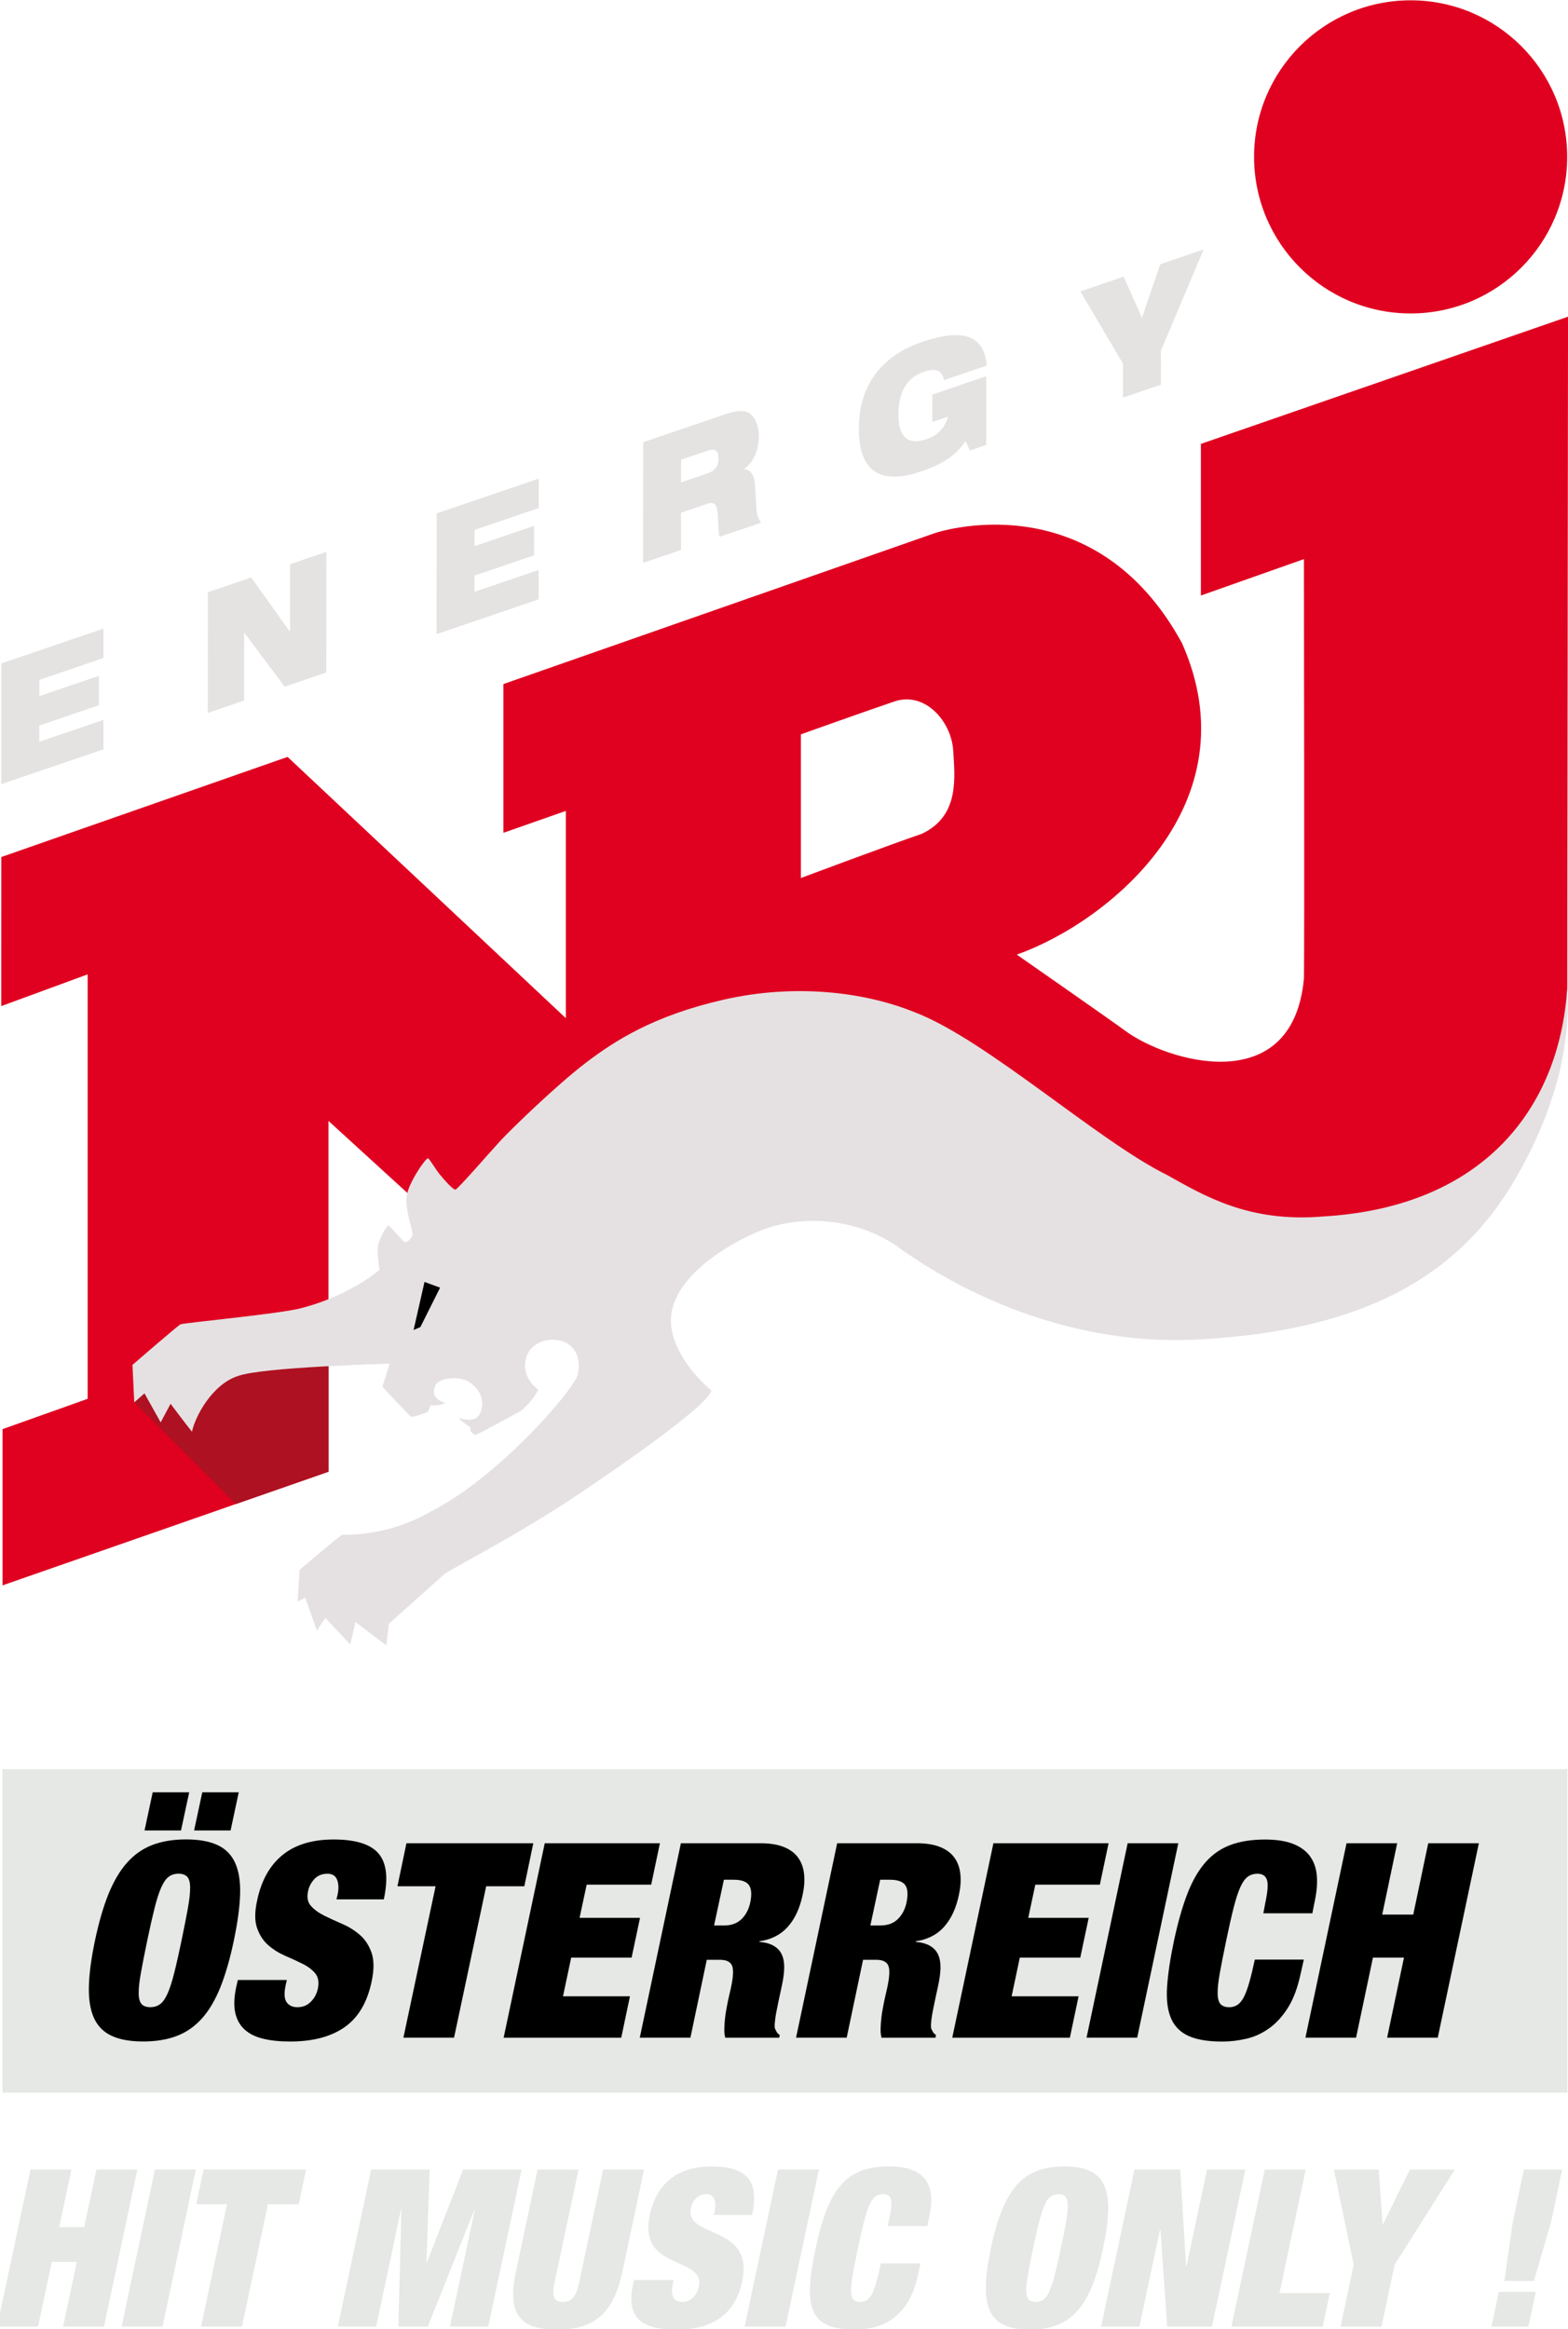<svg version="1.1" viewBox="0 0 150.06 222.89" xmlns="http://www.w3.org/2000/svg">
 <g transform="translate(-283.26 1492.8)">
  <rect class="st1" x="283.5" y="-1323.5" width="149.76" height="30.95" fill="#e5e8e4" stroke-width=".265"/>
  <g transform="matrix(.945 0 0 .945 2189.6 -1356.6)" fill="#e5e8e4" stroke-width=".28">
   <path class="st1" d="m-2014.2 75.562h4.142l-1.241 5.836h2.537l1.241-5.836h4.142l-3.38 15.902h-4.142l1.392-6.546h-2.537l-1.392 6.546h-4.142z"/>
   <path class="st1" d="m-2001.6 75.562h4.142l-3.376 15.902h-4.142z"/>
   <path class="st1" d="m-1994.3 79.085h-3.118l0.747-3.52h10.379l-0.747 3.52h-3.119l-2.629 12.382h-4.142z"/>
   <path class="st1" d="m-1979.7 75.562h5.924l-0.331 9.422h0.044l3.671-9.422h5.924l-3.376 15.902h-3.877l2.518-11.852h-0.041l-4.72 11.852h-2.986l0.313-11.852h-0.044l-2.518 11.852h-3.877z"/>
   <path class="st1" d="m-1958.7 75.562-2.437 11.472c-0.328 1.535 0.055 1.937 0.836 1.937 0.78 0 1.333-0.401 1.657-1.937l2.437-11.472h4.142l-2.213 10.423c-0.946 4.455-3.148 5.791-6.62 5.791-3.476 0-5.107-1.333-4.16-5.791l2.213-10.423z"/>
   <path class="st1" d="m-1945 80.153 0.081-0.379c0.199-0.935-0.015-1.716-0.817-1.716-0.891 0-1.44 0.692-1.587 1.403-0.67 3.14 6.428 1.605 5.195 7.419-0.718 3.384-3.023 4.9-6.675 4.9-3.431 0-5.096-1.178-4.396-4.473l0.118-0.56h4.01l-0.081 0.379c-0.287 1.359 0.166 1.848 0.965 1.848 0.847 0 1.476-0.67 1.664-1.539 0.666-3.14-6.167-1.579-4.97-7.216 0.681-3.207 2.769-4.967 6.266-4.967 3.608 0 4.83 1.495 4.105 4.9z"/>
   <path class="st1" d="m-1938.5 75.562h4.142l-3.38 15.902h-4.142z"/>
   <path class="st1" d="m-1927.2 80.396c0.383-1.8 0.162-2.338-0.641-2.338-1.27 0-1.649 1.16-2.563 5.456-0.913 4.3-1.027 5.456 0.243 5.456 1.027 0 1.44-0.895 2.077-3.899h4.006l-0.25 1.178c-0.946 4.455-3.777 5.523-6.428 5.523-4.657 0-5.184-2.338-3.925-8.262 1.292-6.082 3.137-8.266 7.437-8.266 3.741 0 4.727 1.959 4.076 5.037l-0.213 1.001h-4.01z"/>
   <path class="st1" d="m-1909.5 75.249c4.23 0 5.188 2.32 3.925 8.266-1.263 5.946-3.203 8.262-7.437 8.262-4.23 0-5.188-2.316-3.925-8.262 1.263-5.946 3.203-8.266 7.437-8.266zm-2.916 13.726c1.27 0 1.649-1.16 2.562-5.456 0.913-4.3 1.027-5.456-0.243-5.456s-1.649 1.16-2.562 5.456c-0.913 4.297-1.024 5.456 0.243 5.456z"/>
   <path class="st1" d="m-1902.4 75.562h4.632l0.593 9.801h0.044l2.08-9.801h3.877l-3.376 15.902h-4.543l-0.674-9.823h-0.048l-2.084 9.823h-3.877z"/>
   <path class="st1" d="m-1889.2 75.562h4.142l-2.662 12.514h5.099l-0.718 3.387h-9.245z"/>
   <path class="st1" d="m-1880.2 85.204-2.006-9.643h4.543l0.383 5.545h0.044l2.739-5.545h4.543l-6.104 9.643-1.325 6.263h-4.146z"/>
   <path class="st1" d="m-1865.5 87.947h3.744l-0.747 3.52h-3.744zm1.41-7.062 1.13-5.324h3.873l-1.127 5.324-1.738 5.968h-2.986z"/>
  </g>
  <g transform="matrix(3.885 0 0 3.885 183.63 -1526.9)" stroke-width=".068">
   <path class="st2" d="m55.227 19.711v3.735l2.538-0.897s0.017 9.819 0 10.332c-0.276 2.992-3.4 2.038-4.416 1.276-0.317-0.235-2.657-1.866-2.657-1.866 2.272-0.806 5.827-3.716 4.069-7.673-2.2-4.031-6.083-2.711-6.083-2.711l-10.633 3.72v3.664l1.539-0.54v5.106l-6.855-6.436-7.052 2.466-1e-3 3.672 2.128-0.782v10.455l-2.097 0.747v3.848l8.029-2.799v-8.641l4.408 4.024 11.329-3.006s1.5 1.192 2.616 2.001c1.92 1.394 4.237 1.699 6.838 0.993 2.857-0.775 5.325-3.303 5.325-6.986 0-1.315 0.019-16.835 0.019-16.835zm-6.874 9.604c-0.754 0.257-2.98 1.089-2.98 1.089v-3.539s1.538-0.549 2.302-0.809c0.752-0.257 1.411 0.488 1.452 1.22 0.037 0.653 0.16 1.6-0.774 2.039zm12.041-12.817c2.129 0 3.856-1.727 3.856-3.857 0-2.129-1.727-3.856-3.856-3.856-2.13 0-3.857 1.727-3.857 3.856 1e-3 2.131 1.727 3.857 3.857 3.857z" fill="#e00020"/>
   <polygon class="st3" points="33.737 45.028 31.454 45.824 28.952 43.319 29.18 42.294 33.737 42.087" fill="#ae1121"/>
   <path class="st4" d="m64.25 33.13c-0.196 2.952-2.069 5.376-6.001 5.61-1.841 0.158-2.937-0.509-3.85-1.018-1.699-0.835-4.454-3.334-6.217-4.01-1.253-0.509-2.964-0.708-4.705-0.313-1.741 0.397-2.695 1.019-3.405 1.559-0.708 0.539-1.832 1.628-2.102 1.92-0.269 0.292-1.049 1.193-1.105 1.201-0.057 0.01-0.274-0.236-0.382-0.368-0.107-0.13-0.253-0.385-0.296-0.406-0.075 0.021-0.492 0.626-0.527 0.948-0.035 0.323 0.143 0.801 0.147 0.911 5e-3 0.11-0.128 0.207-0.177 0.212-0.051 4e-3 -0.376-0.418-0.42-0.409-0.042 9e-3 -0.195 0.275-0.244 0.453-0.048 0.179 0.026 0.636 0.026 0.636-0.412 0.349-1.118 0.732-1.915 0.94-0.495 0.139-2.916 0.366-2.985 0.401-0.07 0.034-1.184 1-1.184 1l0.044 0.923 0.252-0.222 0.399 0.715 0.244-0.459s0.344 0.462 0.527 0.689c0.078-0.378 0.496-1.163 1.128-1.371 0.6-0.222 3.639-0.3 3.734-0.308-8e-3 0.086-0.166 0.539-0.166 0.565 0 0.025 0.666 0.727 0.705 0.745 0.04 0.017 0.37-0.095 0.397-0.118 0.026-0.021 0.061-0.087 0.074-0.161 0.021 0 0.249 0.013 0.365-0.061-0.309-0.096-0.313-0.279-0.235-0.445 0.078-0.164 0.57-0.234 0.826-0.07 0.258 0.166 0.4 0.449 0.275 0.758-0.109 0.269-0.452 0.144-0.531 0.13 0.025 0.053 0.273 0.209 0.283 0.231 9e-3 0.022 5e-3 0.083 5e-3 0.083s0.073 0.103 0.121 0.1c0.048-4e-3 1.062-0.553 1.136-0.605 0.075-0.052 0.28-0.258 0.415-0.508 0 0-0.348-0.23-0.327-0.635 0.022-0.405 0.383-0.64 0.788-0.589 0.405 0.053 0.618 0.405 0.505 0.862-0.091 0.366-1.955 2.529-3.621 3.365-1.097 0.637-2.112 0.558-2.173 0.571s-1.054 0.865-1.054 0.865l-0.048 0.779 0.188-0.095 0.287 0.809 0.208-0.312 0.614 0.652 0.13-0.549 0.758 0.575s0.039-0.288 0.065-0.535c0.104-0.093 1.24-1.11 1.358-1.215 0.118-0.106 1.788-0.954 3.252-1.934 1.676-1.123 3.304-2.311 3.33-2.599-0.209-0.17-1.018-0.927-0.993-1.763 0.027-0.836 0.98-1.632 2.103-2.128 1.124-0.496 2.574-0.326 3.551 0.405 0.667 0.471 3.526 2.441 7.353 2.233 4.023-0.22 6.385-1.528 7.795-3.957 1.412-2.429 1.303-4.227 1.275-4.683z" fill="#e5e1e2"/>
   <polygon class="st0" points="36 41.465 35.833 41.537 36.102 40.353 36.486 40.494"/>
  </g>
  <g transform="matrix(3.885 0 0 3.885 183.63 -1526.9)" fill="#e5e2e2" stroke-width=".068">
   <path class="st5" d="m25.679 25.118 2.515-0.857-1e-3 0.724-1.58 0.539v0.4l1.468-0.5v0.724l-1.468 0.5-1e-3 0.4 1.581-0.539v0.725l-2.516 0.857z"/>
   <path class="st5" d="m30.766 23.365 1.067-0.363 0.946 1.326 0.01-4e-3 1e-3 -1.649 0.895-0.305-3e-3 2.973-1.024 0.349-0.993-1.327-6e-3 3e-3 -1e-3 1.665-0.895 0.305z"/>
   <path class="st5" d="m36.401 21.423 2.516-0.857-1e-3 0.725-1.581 0.539-1e-3 0.4 1.469-0.5-1e-3 0.725-1.468 0.5-1e-3 0.4 1.581-0.539v0.724l-2.515 0.857z"/>
   <path class="st5" d="m41.488 19.67 1.969-0.671c0.268-0.092 0.431-0.118 0.56-0.083 0.176 0.048 0.322 0.286 0.321 0.611 0 0.279-0.094 0.611-0.365 0.803v8e-3c0.14 3e-3 0.252 0.114 0.268 0.367l0.039 0.636c9e-3 0.13 0.056 0.239 0.116 0.31l-1.021 0.347c-0.033-0.076-0.033-0.205-0.049-0.545-0.01-0.217-0.069-0.33-0.242-0.272l-0.663 0.226-1e-3 0.916-0.934 0.319zm0.934 0.989 0.663-0.226c0.182-0.062 0.259-0.18 0.259-0.367 0-0.225-0.116-0.24-0.271-0.187l-0.65 0.221z"/>
   <path class="st5" d="m48.61 18.497 1.329-0.453-1e-3 1.695-0.401 0.137-0.106-0.235c-0.242 0.353-0.547 0.561-1.084 0.744-0.656 0.224-1.548 0.323-1.546-1.051 1e-3 -1.304 0.83-1.886 1.546-2.13 1.041-0.354 1.534-0.164 1.606 0.577l-1.053 0.36c-0.026-0.145-0.096-0.217-0.182-0.242-0.09-0.023-0.196-4e-3 -0.318 0.038-0.381 0.13-0.623 0.45-0.624 1.053-1e-3 0.55 0.231 0.762 0.696 0.604 0.305-0.104 0.457-0.305 0.524-0.553l-0.385 0.131z"/>
   <path class="st5" d="m53.307 17.733-1.049-1.778 1.067-0.363 0.45 1.012 0.452-1.319 1.067-0.363-1.052 2.494-1e-3 0.837-0.934 0.318z"/>
  </g>
  <g transform="matrix(3.479 0 0 3.479 201.72 -1506.4)" stroke-width=".076">
   <path class="st0" d="m26.051 57.283c0.105-0.499 0.229-0.925 0.371-1.277 0.143-0.352 0.312-0.639 0.51-0.861 0.197-0.222 0.428-0.385 0.693-0.487s0.574-0.154 0.928-0.154c0.355 0 0.643 0.051 0.865 0.154 0.222 0.102 0.384 0.265 0.486 0.487s0.149 0.509 0.139 0.861-0.068 0.778-0.172 1.277-0.227 0.925-0.367 1.277-0.308 0.639-0.505 0.861-0.428 0.385-0.693 0.487-0.574 0.154-0.929 0.154-0.643-0.051-0.865-0.154c-0.222-0.102-0.385-0.265-0.487-0.487s-0.15-0.509-0.142-0.861c7e-3 -0.352 0.063-0.778 0.168-1.277zm1.438 0c-0.075 0.36-0.134 0.658-0.176 0.895-0.043 0.238-0.063 0.426-0.06 0.566 2e-3 0.14 0.03 0.237 0.083 0.292 0.052 0.055 0.131 0.082 0.236 0.082s0.194-0.027 0.269-0.082 0.143-0.152 0.206-0.292c0.062-0.14 0.124-0.328 0.183-0.566 0.06-0.237 0.127-0.535 0.202-0.895s0.133-0.658 0.176-0.895c0.042-0.237 0.062-0.426 0.06-0.566s-0.03-0.237-0.082-0.292-0.131-0.083-0.236-0.083-0.195 0.027-0.27 0.083c-0.075 0.055-0.143 0.152-0.206 0.292-0.062 0.14-0.123 0.329-0.183 0.566-0.06 0.238-0.128 0.536-0.202 0.895zm0.149-4.074h1.004l-0.225 1.049h-1.003zm1.364 0h1.003l-0.224 1.049h-1.004z"/>
   <path class="st0" d="m32.694 56.152 0.03-0.127c0.035-0.16 0.031-0.296-0.012-0.408-0.042-0.112-0.131-0.169-0.266-0.169-0.15 0-0.269 0.049-0.36 0.146-0.09 0.098-0.147 0.206-0.172 0.326-0.04 0.174-0.014 0.313 0.079 0.416 0.092 0.102 0.215 0.191 0.367 0.266s0.318 0.151 0.498 0.229 0.341 0.179 0.483 0.303c0.143 0.125 0.249 0.288 0.319 0.491 0.069 0.202 0.069 0.466 0 0.79-0.12 0.575-0.369 0.993-0.745 1.255-0.377 0.262-0.875 0.393-1.494 0.393-0.29 0-0.541-0.026-0.753-0.079-0.213-0.052-0.382-0.139-0.51-0.258-0.127-0.12-0.211-0.275-0.251-0.464-0.04-0.19-0.03-0.424 0.03-0.704l0.044-0.187h1.348l-0.03 0.127c-0.05 0.229-0.043 0.391 0.023 0.483 0.065 0.093 0.165 0.138 0.299 0.138 0.145 0 0.268-0.049 0.367-0.149 0.1-0.1 0.165-0.222 0.195-0.367 0.035-0.175 0.01-0.313-0.075-0.416-0.085-0.102-0.201-0.19-0.348-0.262-0.147-0.073-0.307-0.146-0.48-0.221-0.172-0.075-0.327-0.172-0.464-0.292s-0.24-0.277-0.307-0.472c-0.068-0.195-0.066-0.45 4e-3 -0.764 0.115-0.544 0.347-0.959 0.697-1.243 0.349-0.285 0.819-0.427 1.408-0.427 0.609 0 1.022 0.131 1.239 0.393 0.218 0.262 0.263 0.68 0.139 1.254h-1.302z"/>
   <path class="st0" d="m35.42 55.793h-1.049l0.247-1.184h3.49l-0.247 1.184h-1.049l-0.884 4.164h-1.393z"/>
   <path class="st0" d="m38.423 54.609h3.168l-0.24 1.139h-1.775l-0.195 0.914h1.663l-0.232 1.093h-1.662l-0.225 1.064h1.842l-0.24 1.139h-3.235z"/>
   <path class="st0" d="m42.168 54.609h2.18c0.265 0 0.483 0.035 0.655 0.105s0.304 0.169 0.393 0.296c0.09 0.127 0.144 0.278 0.161 0.453 0.018 0.175 4e-3 0.364-0.041 0.569-0.075 0.36-0.208 0.649-0.401 0.869-0.192 0.22-0.453 0.355-0.783 0.405l-7e-3 0.015c0.165 0.015 0.299 0.052 0.401 0.113 0.102 0.06 0.176 0.141 0.221 0.243s0.066 0.224 0.063 0.363-0.024 0.3-0.063 0.479l-0.098 0.457c-0.015 0.07-0.03 0.142-0.044 0.217-0.015 0.075-0.028 0.147-0.038 0.218-0.01 0.07-0.016 0.132-0.019 0.187-2e-3 0.055 1e-3 0.095 0.012 0.12 0.015 0.03 0.03 0.059 0.045 0.086s0.042 0.054 0.082 0.079l-0.015 0.075h-1.483c-0.02-0.07-0.029-0.152-0.026-0.247 2e-3 -0.094 9e-3 -0.19 0.019-0.285 0.01-0.094 0.024-0.186 0.041-0.273 0.018-0.087 0.031-0.158 0.041-0.213l0.082-0.36c0.065-0.305 0.074-0.508 0.026-0.611-0.048-0.102-0.156-0.154-0.325-0.154h-0.367l-0.45 2.142h-1.393zm0.913 2.262h0.277c0.2 0 0.36-0.059 0.479-0.176 0.12-0.117 0.2-0.271 0.24-0.46 0.044-0.22 0.032-0.378-0.038-0.476-0.07-0.097-0.21-0.146-0.419-0.146h-0.269z"/>
   <path class="st0" d="m46.467 54.609h2.18c0.265 0 0.483 0.035 0.655 0.105s0.304 0.169 0.393 0.296c0.09 0.127 0.144 0.278 0.161 0.453 0.018 0.175 4e-3 0.364-0.041 0.569-0.075 0.36-0.208 0.649-0.401 0.869-0.192 0.22-0.453 0.355-0.783 0.405l-7e-3 0.015c0.165 0.015 0.299 0.052 0.401 0.113 0.102 0.06 0.176 0.141 0.221 0.243s0.066 0.224 0.063 0.363-0.024 0.3-0.063 0.479l-0.098 0.457c-0.015 0.07-0.03 0.142-0.044 0.217-0.015 0.075-0.028 0.147-0.038 0.218-0.01 0.07-0.016 0.132-0.019 0.187-2e-3 0.055 1e-3 0.095 0.012 0.12 0.015 0.03 0.03 0.059 0.045 0.086s0.042 0.054 0.082 0.079l-0.015 0.075h-1.483c-0.02-0.07-0.029-0.152-0.026-0.247 2e-3 -0.094 9e-3 -0.19 0.019-0.285 0.01-0.094 0.024-0.186 0.041-0.273 0.018-0.087 0.031-0.158 0.041-0.213l0.082-0.36c0.065-0.305 0.074-0.508 0.026-0.611-0.048-0.102-0.156-0.154-0.325-0.154h-0.367l-0.45 2.142h-1.393zm0.913 2.262h0.277c0.2 0 0.36-0.059 0.479-0.176 0.12-0.117 0.2-0.271 0.24-0.46 0.044-0.22 0.032-0.378-0.038-0.476-0.07-0.097-0.21-0.146-0.419-0.146h-0.269z"/>
   <path class="st0" d="m50.765 54.609h3.168l-0.24 1.139h-1.775l-0.195 0.914h1.663l-0.232 1.093h-1.663l-0.225 1.064h1.842l-0.24 1.139h-3.235z"/>
   <path class="st0" d="m54.458 54.609h1.393l-1.131 5.348h-1.393z"/>
   <path class="st0" d="m58.247 56.235c0.065-0.305 0.079-0.512 0.041-0.622s-0.124-0.165-0.258-0.165c-0.105 0-0.195 0.027-0.27 0.083-0.075 0.055-0.143 0.152-0.206 0.292-0.062 0.14-0.123 0.329-0.183 0.566s-0.127 0.535-0.202 0.895-0.134 0.658-0.176 0.895c-0.043 0.238-0.063 0.426-0.06 0.566 2e-3 0.14 0.03 0.237 0.083 0.292 0.052 0.055 0.131 0.082 0.236 0.082 0.085 0 0.16-0.021 0.224-0.063 0.065-0.042 0.124-0.113 0.176-0.213s0.102-0.233 0.15-0.401c0.048-0.167 0.099-0.378 0.154-0.633h1.348l-0.09 0.397c-0.08 0.375-0.194 0.682-0.344 0.922s-0.322 0.429-0.517 0.569c-0.194 0.14-0.403 0.236-0.625 0.288s-0.446 0.079-0.67 0.079c-0.389 0-0.698-0.051-0.925-0.154-0.227-0.102-0.388-0.265-0.483-0.487s-0.131-0.509-0.108-0.861 0.086-0.778 0.191-1.277c0.11-0.51 0.233-0.941 0.371-1.296 0.138-0.354 0.304-0.641 0.499-0.861 0.194-0.219 0.425-0.378 0.692-0.475 0.267-0.098 0.581-0.146 0.94-0.146 0.315 0 0.573 0.04 0.775 0.12s0.357 0.193 0.464 0.341 0.169 0.324 0.187 0.531-1e-3 0.441-0.056 0.7l-0.067 0.337h-1.348z"/>
   <path class="st0" d="m60.479 54.609h1.393l-0.412 1.963h0.854l0.412-1.963h1.393l-1.131 5.348h-1.393l0.464-2.202h-0.854l-0.464 2.202h-1.393z"/>
  </g>
 </g>
</svg>
